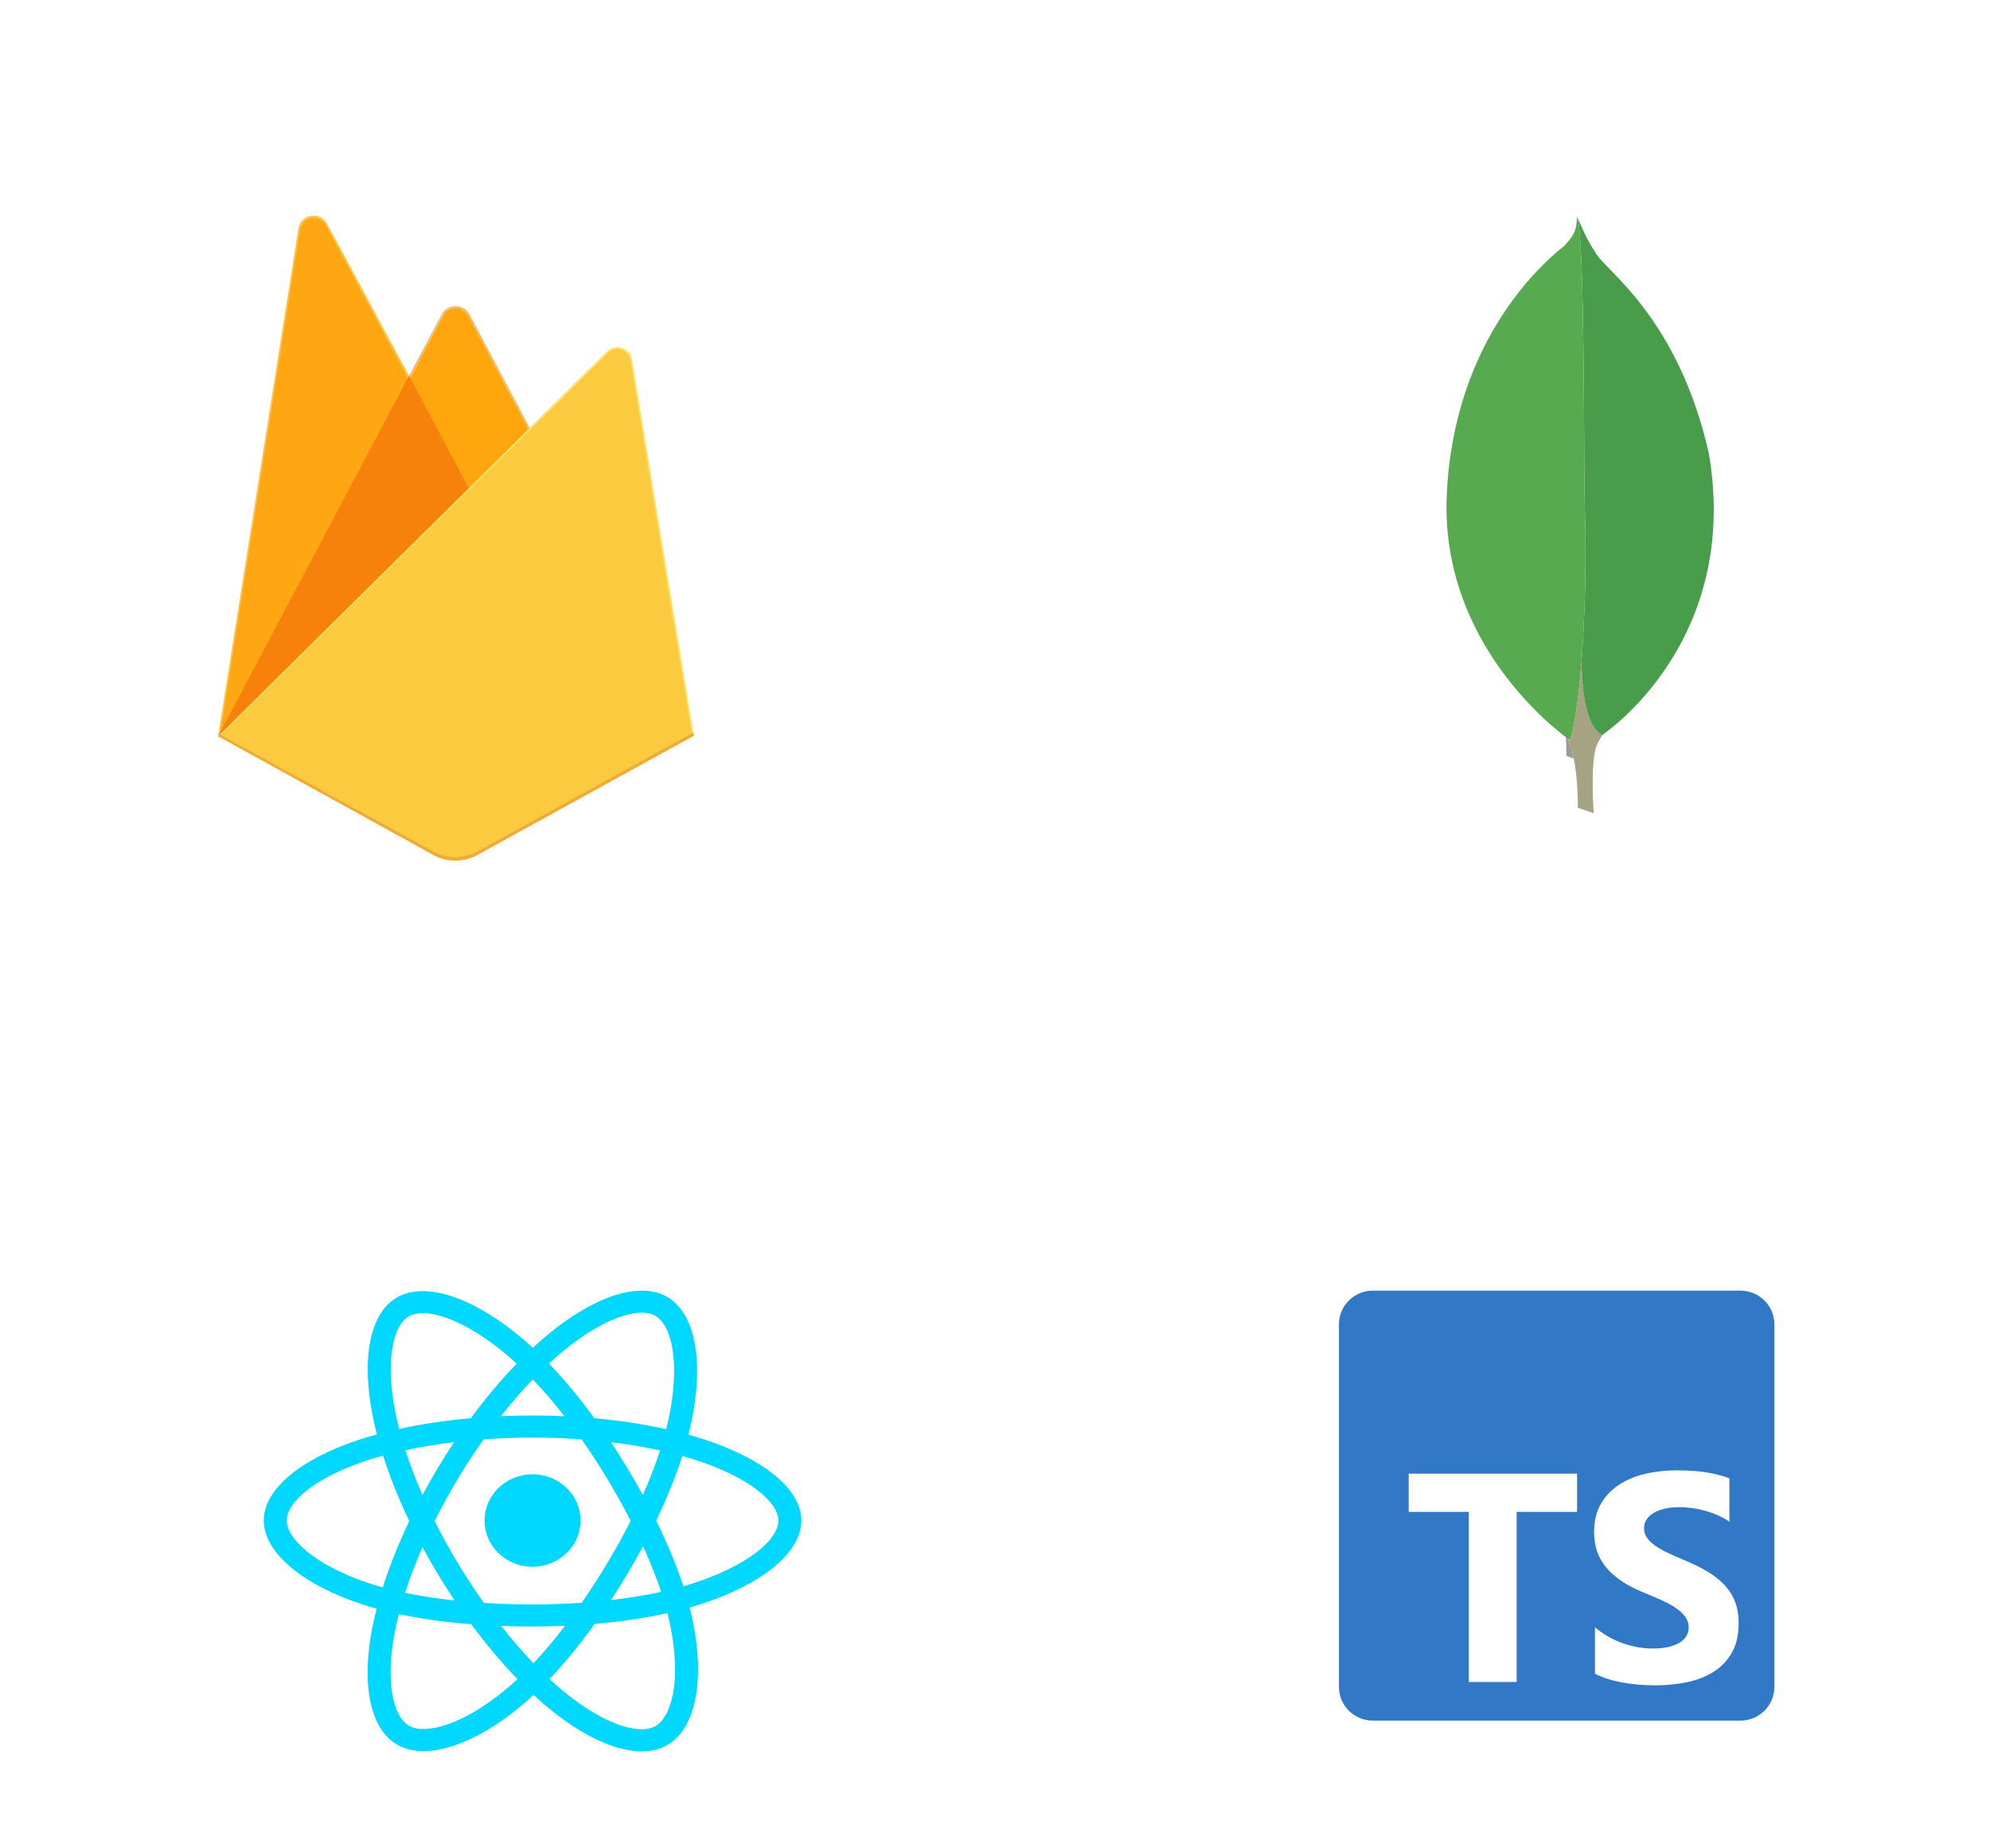 <svg width="646" height="600" viewBox="0 0 646 600" fill="none" xmlns="http://www.w3.org/2000/svg">
<g filter="url(#filter0_f_72_793)">
<path fill-rule="evenodd" clip-rule="evenodd" d="M505.546 224.997C508.771 232.56 508.462 245.447 508.462 245.447L513.169 247.055C513.169 247.055 512.251 234.427 513.629 228.456C514.015 226.598 514.946 224.976 516.054 223.618C515.82 223.782 515.696 223.864 515.696 223.864C511.109 221.716 509.752 211.756 509.531 202.421C508.616 213.975 507.308 222.407 506.052 225.356C506.052 225.356 505.875 225.236 505.546 224.997V224.997Z" fill="#9B9B9B"/>
<g clip-path="url(#clip0_72_793)">
<path fill-rule="evenodd" clip-rule="evenodd" d="M517.35 264.034L512.192 262.272C512.192 262.272 512.822 235.977 503.386 234.09C497.095 226.792 504.392 -75.417 527.038 233.083C527.038 233.083 519.239 236.983 517.854 243.652C516.344 250.194 517.35 264.034 517.35 264.034V264.034V264.034V264.034Z" fill="white"/>
<path fill-rule="evenodd" clip-rule="evenodd" d="M517.35 264.034L512.192 262.272C512.192 262.272 512.822 235.977 503.386 234.09C497.095 226.792 504.392 -75.417 527.038 233.083C527.038 233.083 519.239 236.983 517.854 243.652C516.344 250.194 517.35 264.034 517.35 264.034V264.034V264.034V264.034Z" fill="#A6A385"/>
<path fill-rule="evenodd" clip-rule="evenodd" d="M520.12 238.619C520.12 238.619 565.288 208.927 554.719 147.15C544.528 102.235 520.497 87.514 517.855 81.852C514.962 77.826 512.193 70.781 512.193 70.781L514.081 195.715C514.081 195.841 510.18 233.964 520.12 238.619" fill="white"/>
<path fill-rule="evenodd" clip-rule="evenodd" d="M520.12 238.619C520.12 238.619 565.288 208.927 554.719 147.15C544.528 102.235 520.497 87.514 517.855 81.852C514.962 77.826 512.193 70.781 512.193 70.781L514.081 195.715C514.081 195.841 510.18 233.964 520.12 238.619" fill="#499D4A"/>
<path fill-rule="evenodd" clip-rule="evenodd" d="M509.552 240.254C509.552 240.254 467.152 211.316 469.669 160.362C472.058 109.406 502.003 84.369 507.79 79.84C511.565 75.814 511.691 74.303 511.943 70.278C514.584 75.94 514.082 154.952 514.458 164.262C515.591 200.119 512.445 233.461 509.552 240.254V240.254V240.254V240.254Z" fill="white"/>
<path fill-rule="evenodd" clip-rule="evenodd" d="M509.552 240.254C509.552 240.254 467.152 211.316 469.669 160.362C472.058 109.406 502.003 84.369 507.79 79.84C511.565 75.814 511.691 74.303 511.943 70.278C514.584 75.94 514.082 154.952 514.458 164.262C515.591 200.119 512.445 233.461 509.552 240.254V240.254V240.254V240.254Z" fill="#58AA50"/>
</g>
</g>
<g filter="url(#filter1_f_72_793)">
<path d="M70.794 239.038L72.078 237.263L132.794 123.467L132.922 122.262L106.157 72.603C103.915 68.443 97.602 69.495 96.866 74.152L70.794 239.038Z" fill="#FFC24A"/>
<path d="M71.552 237.683L72.522 235.813L132.603 123.209L105.905 73.348C103.686 69.232 98.051 70.281 97.323 74.889L71.552 237.683Z" fill="#FFA712"/>
<path d="M152.434 159.823L172.363 139.663L152.429 102.074C150.536 98.516 145.253 98.506 143.38 102.074L132.73 122.137V123.846L152.434 159.823Z" fill="#F4BD62"/>
<path d="M152.079 158.983L171.453 139.384L152.079 102.943C150.24 99.484 145.77 99.122 143.95 102.591L133.243 122.965L132.923 124.006L152.079 158.983Z" fill="#FFA50E"/>
<path d="M70.794 239.037L71.376 238.459L73.49 237.611L151.182 161.154L152.166 158.508L132.785 122.028L70.794 239.037Z" fill="#F6820C"/>
<path d="M154.923 277.595L225.236 238.861L205.157 116.714C204.529 112.892 199.782 111.382 197.013 114.122L70.794 239.037L140.704 277.592C145.122 280.029 150.503 280.03 154.923 277.595Z" fill="#FDE068"/>
<path d="M224.607 238.536L204.68 117.316C204.057 113.524 200.11 111.954 197.362 114.674L71.575 238.8L140.717 276.973C145.102 279.391 150.442 279.392 154.828 276.976L224.607 238.536Z" fill="#FCCA3F"/>
<path d="M154.923 276.454C150.503 278.889 145.122 278.888 140.704 276.451L71.357 238.45L70.794 239.037L140.704 277.592C145.122 280.029 150.503 280.03 154.923 277.596L225.236 238.861L225.064 237.815L154.923 276.454Z" fill="#EEAB37"/>
</g>
<g filter="url(#filter2_f_72_793)">
<path d="M229.11 467.518C227.3 466.917 225.424 466.349 223.492 465.812C223.81 464.564 224.101 463.332 224.36 462.121C228.613 442.233 225.833 426.212 216.338 420.937C207.234 415.88 192.345 421.153 177.307 433.761C175.861 434.973 174.411 436.257 172.962 437.602C171.996 436.712 171.032 435.852 170.07 435.029C154.31 421.548 138.514 415.867 129.028 421.157C119.933 426.23 117.239 441.291 121.067 460.139C121.437 461.959 121.869 463.818 122.358 465.708C120.122 466.32 117.964 466.971 115.899 467.665C97.422 473.871 85.622 483.597 85.622 493.685C85.622 504.105 98.29 514.556 117.534 520.893C119.053 521.393 120.629 521.866 122.253 522.314C121.726 524.359 121.267 526.362 120.882 528.316C117.232 546.836 120.083 561.542 129.154 566.582C138.524 571.787 154.249 566.437 169.561 553.542C170.771 552.523 171.986 551.442 173.203 550.309C174.78 551.772 176.354 553.157 177.921 554.456C192.752 566.751 207.401 571.717 216.464 566.662C225.824 561.442 228.867 545.644 224.917 526.424C224.615 524.956 224.264 523.457 223.87 521.931C224.975 521.616 226.059 521.291 227.116 520.954C247.122 514.568 260.139 504.244 260.139 493.685C260.139 483.56 247.959 473.769 229.11 467.518ZM224.771 514.136C223.817 514.441 222.838 514.735 221.84 515.02C219.631 508.284 216.65 501.121 213.003 493.72C216.484 486.496 219.349 479.425 221.496 472.732C223.281 473.23 225.014 473.755 226.684 474.309C242.833 479.665 252.684 487.584 252.684 493.685C252.684 500.185 242.045 508.622 224.771 514.136ZM217.603 527.819C219.35 536.318 219.599 544.002 218.442 550.009C217.403 555.406 215.313 559.005 212.728 560.446C207.228 563.513 195.467 559.527 182.783 549.011C181.329 547.806 179.864 546.518 178.395 545.156C183.312 539.975 188.227 533.952 193.023 527.262C201.46 526.541 209.431 525.362 216.659 523.752C217.015 525.136 217.331 526.493 217.603 527.819ZM145.119 559.916C139.746 561.744 135.466 561.797 132.879 560.36C127.374 557.301 125.086 545.494 128.207 529.655C128.565 527.842 128.991 525.978 129.481 524.074C136.63 525.597 144.542 526.693 152.999 527.353C157.828 533.899 162.885 539.916 167.98 545.184C166.867 546.219 165.758 547.205 164.655 548.134C157.884 553.836 151.099 557.882 145.119 559.916ZM119.945 514.096C111.436 511.294 104.408 507.653 99.591 503.679C95.263 500.107 93.077 496.562 93.077 493.685C93.077 487.563 102.552 479.754 118.353 474.447C120.27 473.803 122.277 473.196 124.36 472.626C126.544 479.47 129.408 486.625 132.865 493.86C129.364 501.203 126.458 508.472 124.253 515.396C122.768 514.985 121.33 514.552 119.945 514.096ZM128.384 458.759C125.104 442.611 127.282 430.43 132.764 427.373C138.602 424.117 151.512 428.76 165.12 440.4C165.989 441.144 166.863 441.923 167.738 442.728C162.668 447.973 157.657 453.945 152.871 460.452C144.664 461.185 136.807 462.362 129.584 463.939C129.129 462.179 128.727 460.45 128.384 458.759ZM203.663 476.667C201.936 473.793 200.163 470.988 198.356 468.259C203.924 468.937 209.259 469.837 214.269 470.939C212.765 475.583 210.89 480.438 208.683 485.416C207.1 482.521 205.426 479.601 203.663 476.667ZM172.964 447.861C176.403 451.45 179.847 455.457 183.234 459.805C179.821 459.65 176.365 459.569 172.881 459.569C169.43 459.569 166 459.648 162.607 459.801C165.998 455.493 169.472 451.492 172.964 447.861ZM142.069 476.717C140.344 479.598 138.701 482.502 137.143 485.411C134.972 480.45 133.114 475.573 131.597 470.863C136.576 469.789 141.886 468.911 147.419 468.246C145.586 471 143.799 473.827 142.069 476.716V476.717ZM147.578 519.637C141.862 519.022 136.472 518.19 131.494 517.146C133.036 512.352 134.934 507.37 137.151 502.303C138.713 505.21 140.363 508.114 142.099 511.002H142.099C143.867 513.944 145.698 516.826 147.578 519.637ZM173.17 540.016C169.637 536.343 166.112 532.28 162.67 527.91C166.012 528.036 169.419 528.101 172.881 528.101C176.438 528.101 179.954 528.024 183.416 527.875C180.017 532.324 176.586 536.393 173.17 540.016ZM208.754 502.045C211.087 507.167 213.053 512.122 214.614 516.835C209.554 517.947 204.091 518.842 198.335 519.508C200.147 516.742 201.935 513.888 203.692 510.953C205.47 507.983 207.158 505.009 208.754 502.045ZM197.235 507.365C194.507 511.922 191.706 516.272 188.863 520.378C183.684 520.735 178.334 520.918 172.881 520.918C167.45 520.918 162.167 520.756 157.08 520.438C154.122 516.278 151.261 511.915 148.55 507.404H148.551C145.847 502.905 143.359 498.369 141.104 493.858C143.358 489.336 145.84 484.794 148.528 480.304L148.527 480.305C151.223 475.802 154.059 471.461 156.99 467.327C162.18 466.949 167.502 466.751 172.881 466.751H172.881C178.284 466.751 183.613 466.95 188.801 467.331C191.687 471.435 194.504 475.763 197.21 480.266C199.946 484.82 202.46 489.331 204.733 493.756C202.467 498.256 199.959 502.813 197.235 507.365ZM212.614 427.16C218.458 430.407 220.731 443.501 217.059 460.671C216.825 461.767 216.561 462.882 216.275 464.013C209.034 462.404 201.172 461.206 192.94 460.462C188.145 453.884 183.176 447.903 178.188 442.725C179.529 441.482 180.868 440.297 182.202 439.179C195.086 428.377 207.127 424.112 212.614 427.16ZM172.881 478.672C181.487 478.672 188.465 485.394 188.465 493.685C188.465 501.977 181.487 508.698 172.881 508.698C164.274 508.698 157.297 501.977 157.297 493.685C157.297 485.394 164.274 478.672 172.881 478.672Z" fill="#00D8FF"/>
</g>
<g filter="url(#filter3_f_72_793)">
<path d="M445.699 419.034H564.958C571.056 419.034 576 423.917 576 429.941V547.74C576 553.764 571.056 558.647 564.958 558.647H445.699C439.6 558.647 434.656 553.764 434.656 547.74V429.941C434.656 423.917 439.6 419.034 445.699 419.034Z" fill="#3178C6"/>
<path d="M517.761 528.366V543.429C520.241 544.685 523.174 545.626 526.56 546.254C529.947 546.881 533.516 547.195 537.268 547.195C540.924 547.195 544.398 546.85 547.689 546.159C550.979 545.469 553.865 544.331 556.345 542.747C558.825 541.162 560.788 539.091 562.235 536.533C563.682 533.976 564.405 530.814 564.405 527.048C564.405 524.318 563.992 521.925 563.165 519.87C562.339 517.814 561.146 515.986 559.588 514.386C558.03 512.786 556.162 511.35 553.984 510.079C551.806 508.808 549.35 507.608 546.615 506.478C544.612 505.662 542.816 504.87 541.226 504.101C539.636 503.332 538.285 502.548 537.172 501.747C536.059 500.947 535.201 500.1 534.597 499.205C533.993 498.311 533.691 497.299 533.691 496.169C533.691 495.134 533.961 494.201 534.501 493.369C535.042 492.537 535.805 491.823 536.791 491.227C537.776 490.631 538.984 490.168 540.415 489.838C541.846 489.509 543.436 489.344 545.185 489.344C546.457 489.344 547.8 489.438 549.215 489.627C550.63 489.815 552.053 490.105 553.484 490.498C554.914 490.89 556.305 491.384 557.657 491.98C559.008 492.576 560.256 493.267 561.401 494.051V479.977C559.079 479.098 556.543 478.447 553.793 478.023C551.043 477.6 547.887 477.388 544.326 477.388C540.701 477.388 537.268 477.773 534.025 478.542C530.781 479.31 527.927 480.51 525.463 482.142C522.999 483.774 521.052 485.853 519.621 488.379C518.19 490.905 517.475 493.926 517.475 497.441C517.475 501.928 518.786 505.756 521.41 508.926C524.033 512.095 528.015 514.778 533.356 516.975C535.455 517.823 537.411 518.654 539.223 519.47C541.035 520.286 542.601 521.133 543.921 522.011C545.24 522.89 546.282 523.847 547.045 524.883C547.808 525.918 548.189 527.095 548.189 528.414C548.189 529.386 547.951 530.289 547.474 531.12C546.997 531.951 546.273 532.673 545.304 533.285C544.334 533.897 543.126 534.375 541.679 534.721C540.233 535.066 538.539 535.239 536.6 535.239C533.293 535.239 530.018 534.666 526.775 533.52C523.531 532.375 520.527 530.657 517.761 528.366ZM492.343 490.881H511.953V478.479H457.293V490.881H476.808V546.104H492.343V490.881Z" fill="white"/>
</g>
<defs>
<filter id="filter0_f_72_793" x="399.753" y="0.193" width="226.87" height="334.579" filterUnits="userSpaceOnUse" color-interpolation-filters="sRGB">
<feFlood flood-opacity="0" result="BackgroundImageFix"/>
<feBlend mode="normal" in="SourceGraphic" in2="BackgroundImageFix" result="shape"/>
<feGaussianBlur stdDeviation="34.903" result="effect1_foregroundBlur_72_793"/>
</filter>
<filter id="filter1_f_72_793" x="0.987" y="0.193" width="294.055" height="349.034" filterUnits="userSpaceOnUse" color-interpolation-filters="sRGB">
<feFlood flood-opacity="0" result="BackgroundImageFix"/>
<feBlend mode="normal" in="SourceGraphic" in2="BackgroundImageFix" result="shape"/>
<feGaussianBlur stdDeviation="34.903" result="effect1_foregroundBlur_72_793"/>
</filter>
<filter id="filter2_f_72_793" x="15.816" y="349.227" width="314.131" height="289.2" filterUnits="userSpaceOnUse" color-interpolation-filters="sRGB">
<feFlood flood-opacity="0" result="BackgroundImageFix"/>
<feBlend mode="normal" in="SourceGraphic" in2="BackgroundImageFix" result="shape"/>
<feGaussianBlur stdDeviation="34.903" result="effect1_foregroundBlur_72_793"/>
</filter>
<filter id="filter3_f_72_793" x="364.85" y="349.227" width="280.957" height="279.227" filterUnits="userSpaceOnUse" color-interpolation-filters="sRGB">
<feFlood flood-opacity="0" result="BackgroundImageFix"/>
<feBlend mode="normal" in="SourceGraphic" in2="BackgroundImageFix" result="shape"/>
<feGaussianBlur stdDeviation="34.903" result="effect1_foregroundBlur_72_793"/>
</filter>
<clipPath id="clip0_72_793">
<rect width="87.257" height="194.965" fill="white" transform="translate(469.56 70.001)"/>
</clipPath>
</defs>
</svg>

